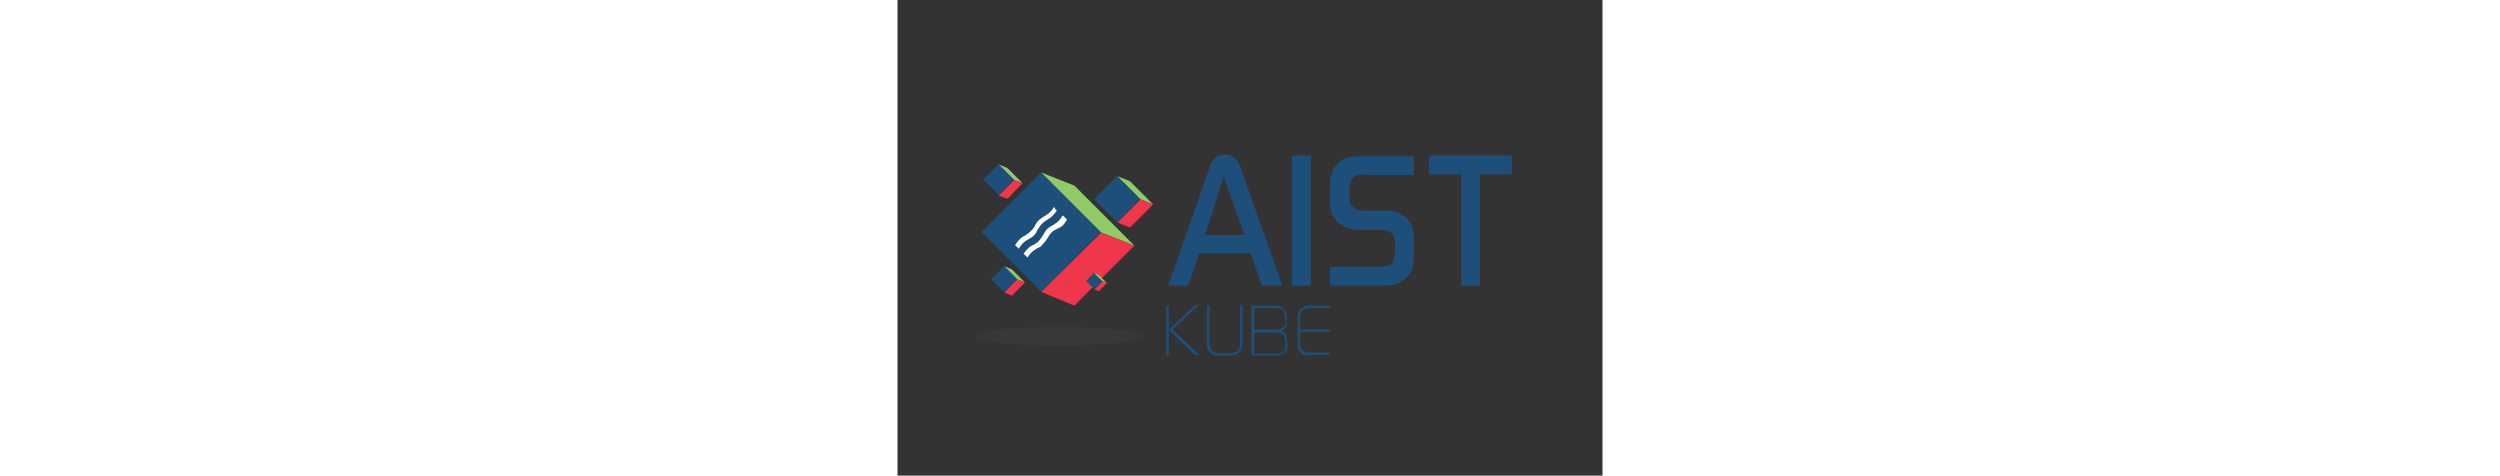 <?xml version="1.0" encoding="utf-8"?>
<!-- Generator: Adobe Illustrator 25.1.0, SVG Export Plug-In . SVG Version: 6.00 Build 0)  -->
<svg version="1.1" xmlns="http://www.w3.org/2000/svg" xmlns:xlink="http://www.w3.org/1999/xlink" x="0px" y="0px"
	 viewBox="0 0 112.8 76.1" style="enable-background:new 0 0 112.8 76.1;" xml:space="preserve"
	 width="400">
<rect x="0" y="0" width="112.8" height="76.1" fill="#333333" stroke="none"/>
<style type="text/css">
	.st0{fill:#1D4F7A;}
	.st1{fill-rule:evenodd;clip-rule:evenodd;fill:#1D4F7A;}
	.st2{fill-rule:evenodd;clip-rule:evenodd;fill:#91CA68;}
	.st3{fill-rule:evenodd;clip-rule:evenodd;fill:#EF364A;}
	.st4{fill-rule:evenodd;clip-rule:evenodd;fill:#FFFFFF;}
	.st5{fill-rule:evenodd;clip-rule:evenodd;fill:#383838;}
</style>
<g id="Layer_1">
	<g>
		<path class="st0" d="M58.3,45.7l-1.8-5.2h-8.2l-1.8,5.2h-3.2L50,26.6c0.4-1.1,1.2-1.9,2.4-1.9c1.3,0,2,0.8,2.4,1.9l6.8,19.1H58.3z
			 M52.2,28.3l-3,9.3h6.3L52.2,28.3z"/>
		<path class="st0" d="M63.1,45.7V24.9h3v20.8H63.1z"/>
		<path class="st0" d="M74.9,27.9c-2.3,0-2.6,0.9-2.6,3c0,0.9-0.1,1.7,0.7,2.3c0.6,0.5,1.2,0.5,1.9,0.5h3.2c2.7,0,4.5,1.5,4.5,4.3
			v3.3c0,2.9-1.9,4.4-4.7,4.4h-8.7v-3H77c2.2,0,2.6-0.7,2.6-2.7v-1.1c0-1.7-1-2.1-2.5-2.1h-3.2c-2.5,0-4.7-1.5-4.7-4.2v-3.2
			c0-1.3,0.5-2.6,1.5-3.5c0.9-0.8,1.9-0.9,3.1-0.9h8.8v3H74.9z"/>
		<path class="st0" d="M93.2,27.9v17.8h-3V27.9H85v-3h13.3v3H93.2z"/>
	</g>
	<rect x="14.4" y="27" transform="matrix(0.707 0.707 -0.707 0.707 25.106 -3.018)" class="st1" width="3.5" height="3.5"/>
	<polygon class="st2" points="16.2,26.3 17.6,26.9 20,29.3 18.7,28.8 	"/>
	<polygon class="st3" points="20,29.3 17.6,31.8 16.2,31.3 18.7,28.8 	"/>
	
		<rect x="16.2" y="30.4" transform="matrix(0.707 0.707 -0.707 0.707 33.024 -5.379)" class="st1" width="13.5" height="13.5"/>
	<polygon class="st2" points="23,27.6 28.3,29.7 37.9,39.3 32.6,37.2 	"/>
	<polygon class="st3" points="37.9,39.3 28.3,48.9 23,46.7 32.6,37.2 	"/>
	<g id="svgg">
		<path id="path0" class="st4" d="M25.1,33.1c0,0,0,0.1-0.1,0.1c-0.3,0.5-0.8,1-1.5,1.4c-0.7,0.4-1.2,0.8-1.5,1.5
			c-0.2,0.4-0.4,0.6-0.7,0.9c-0.3,0.3-0.5,0.4-0.9,0.7c-0.7,0.3-1.1,0.8-1.5,1.4l-0.1,0.1l0.3,0.3l0.3,0.3l0,0
			c0.4-0.7,0.8-1.1,1.5-1.5c0.8-0.4,1.2-0.8,1.5-1.5c0.4-0.7,0.8-1.2,1.5-1.6c0.7-0.4,1.1-0.8,1.5-1.4l0.1-0.1l-0.3-0.3
			C25.2,33.3,25.1,33.1,25.1,33.1 M26.4,34.5c-0.3,0.6-0.8,1.1-1.5,1.5c-0.8,0.4-1.2,0.8-1.6,1.6c-0.4,0.7-0.8,1.2-1.6,1.6
			c-0.7,0.3-1.2,0.9-1.5,1.4l0,0l0.3,0.3l0.3,0.3l0.1-0.1c0.3-0.6,0.8-1,1.5-1.4c0.5-0.2,0.6-0.3,0.9-0.7c0.3-0.3,0.4-0.4,0.7-0.9
			c0.4-0.7,0.8-1.2,1.6-1.5c0.7-0.3,1.1-0.7,1.4-1.3l0.1-0.2l-0.3-0.3C26.5,34.5,26.4,34.5,26.4,34.5"/>
	</g>
	
		<rect x="32.5" y="29.3" transform="matrix(0.707 0.707 -0.707 0.707 32.865 -15.512)" class="st1" width="5.2" height="5.2"/>
	<polygon class="st2" points="35.2,28.2 37.2,29 40.9,32.7 38.9,31.9 	"/>
	<polygon class="st3" points="40.9,32.7 37.2,36.4 35.2,35.6 38.9,31.9 	"/>
	<rect x="15.6" y="43.2" transform="matrix(0.707 0.707 -0.707 0.707 36.633 0.981)" class="st1" width="3" height="3"/>
	<polygon class="st2" points="17.1,42.6 18.3,43.1 20.4,45.2 19.2,44.7 	"/>
	<polygon class="st3" points="20.4,45.2 18.3,47.3 17.1,46.8 19.2,44.7 	"/>
	<rect x="30.5" y="44.1" transform="matrix(0.707 0.707 -0.707 0.707 41.058 -9.057)" class="st1" width="1.8" height="1.8"/>
	<polygon class="st2" points="31.5,43.7 32.2,44 33.5,45.3 32.8,45 	"/>
	<polygon class="st3" points="33.5,45.3 32.2,46.6 31.5,46.3 32.8,45 	"/>
	<ellipse class="st5" cx="25.9" cy="53.8" rx="13.5" ry="1.5"/>
	<g>
		<path class="st0" d="M43,56.9v-8h0.4v8H43z M47.7,56.9l-3.8-3.6c-0.1-0.1-0.4-0.3-0.4-0.5c0-0.2,0.3-0.4,0.4-0.5l3.7-3.5h0.6
			l-4.2,3.9l4.3,4.1H47.7z"/>
		<path class="st0" d="M54.5,56.5c-0.4,0.3-0.7,0.4-1.2,0.4h-1.7h-0.3c-0.5,0-0.9-0.1-1.2-0.4c-0.6-0.5-0.6-0.9-0.6-1.6v-6h0.4v5.8
			c0,1.3,0.6,1.8,1.8,1.8h1.3c1.3,0,1.8-0.4,1.8-1.8v-5.9h0.4v6C55.1,55.5,55,56,54.5,56.5z"/>
		<path class="st0" d="M62.4,55c0,0.5,0,0.9-0.4,1.3c-0.3,0.4-0.9,0.6-1.4,0.6h-4v-8h3.8c0.6,0,1,0,1.4,0.5c0.3,0.4,0.5,0.8,0.5,1.3
			v0.7c0,0.8-0.2,1.2-0.9,1.6c0.8,0.3,0.9,0.8,0.9,1.7V55z M62,54.5c0-0.9-0.5-1.3-1.4-1.3h-3.5v3.4h3.5c1,0,1.5-0.5,1.5-1.5V54.5z
			 M61.7,49.7c-0.3-0.4-0.6-0.4-1.1-0.4h-3.5v3.4h3.5c1.1,0,1.5-0.5,1.5-1.5C62,50.7,62,50.2,61.7,49.7z"/>
		<path class="st0" d="M65.8,56.9c-1.1,0-1.8-0.7-1.8-1.8v-4.4c0-1.1,0.8-1.8,1.9-1.8h3.3v0.4h-3.3c-0.4,0-0.8,0.1-1.1,0.4
			c-0.3,0.3-0.4,0.6-0.4,1v2h4.8v0.4h-4.8v1.9c0,0.9,0.6,1.4,1.5,1.4h3.3v0.4H65.8z"/>
	</g>
</g>
<g id="Layer_2">
</g>
</svg>
